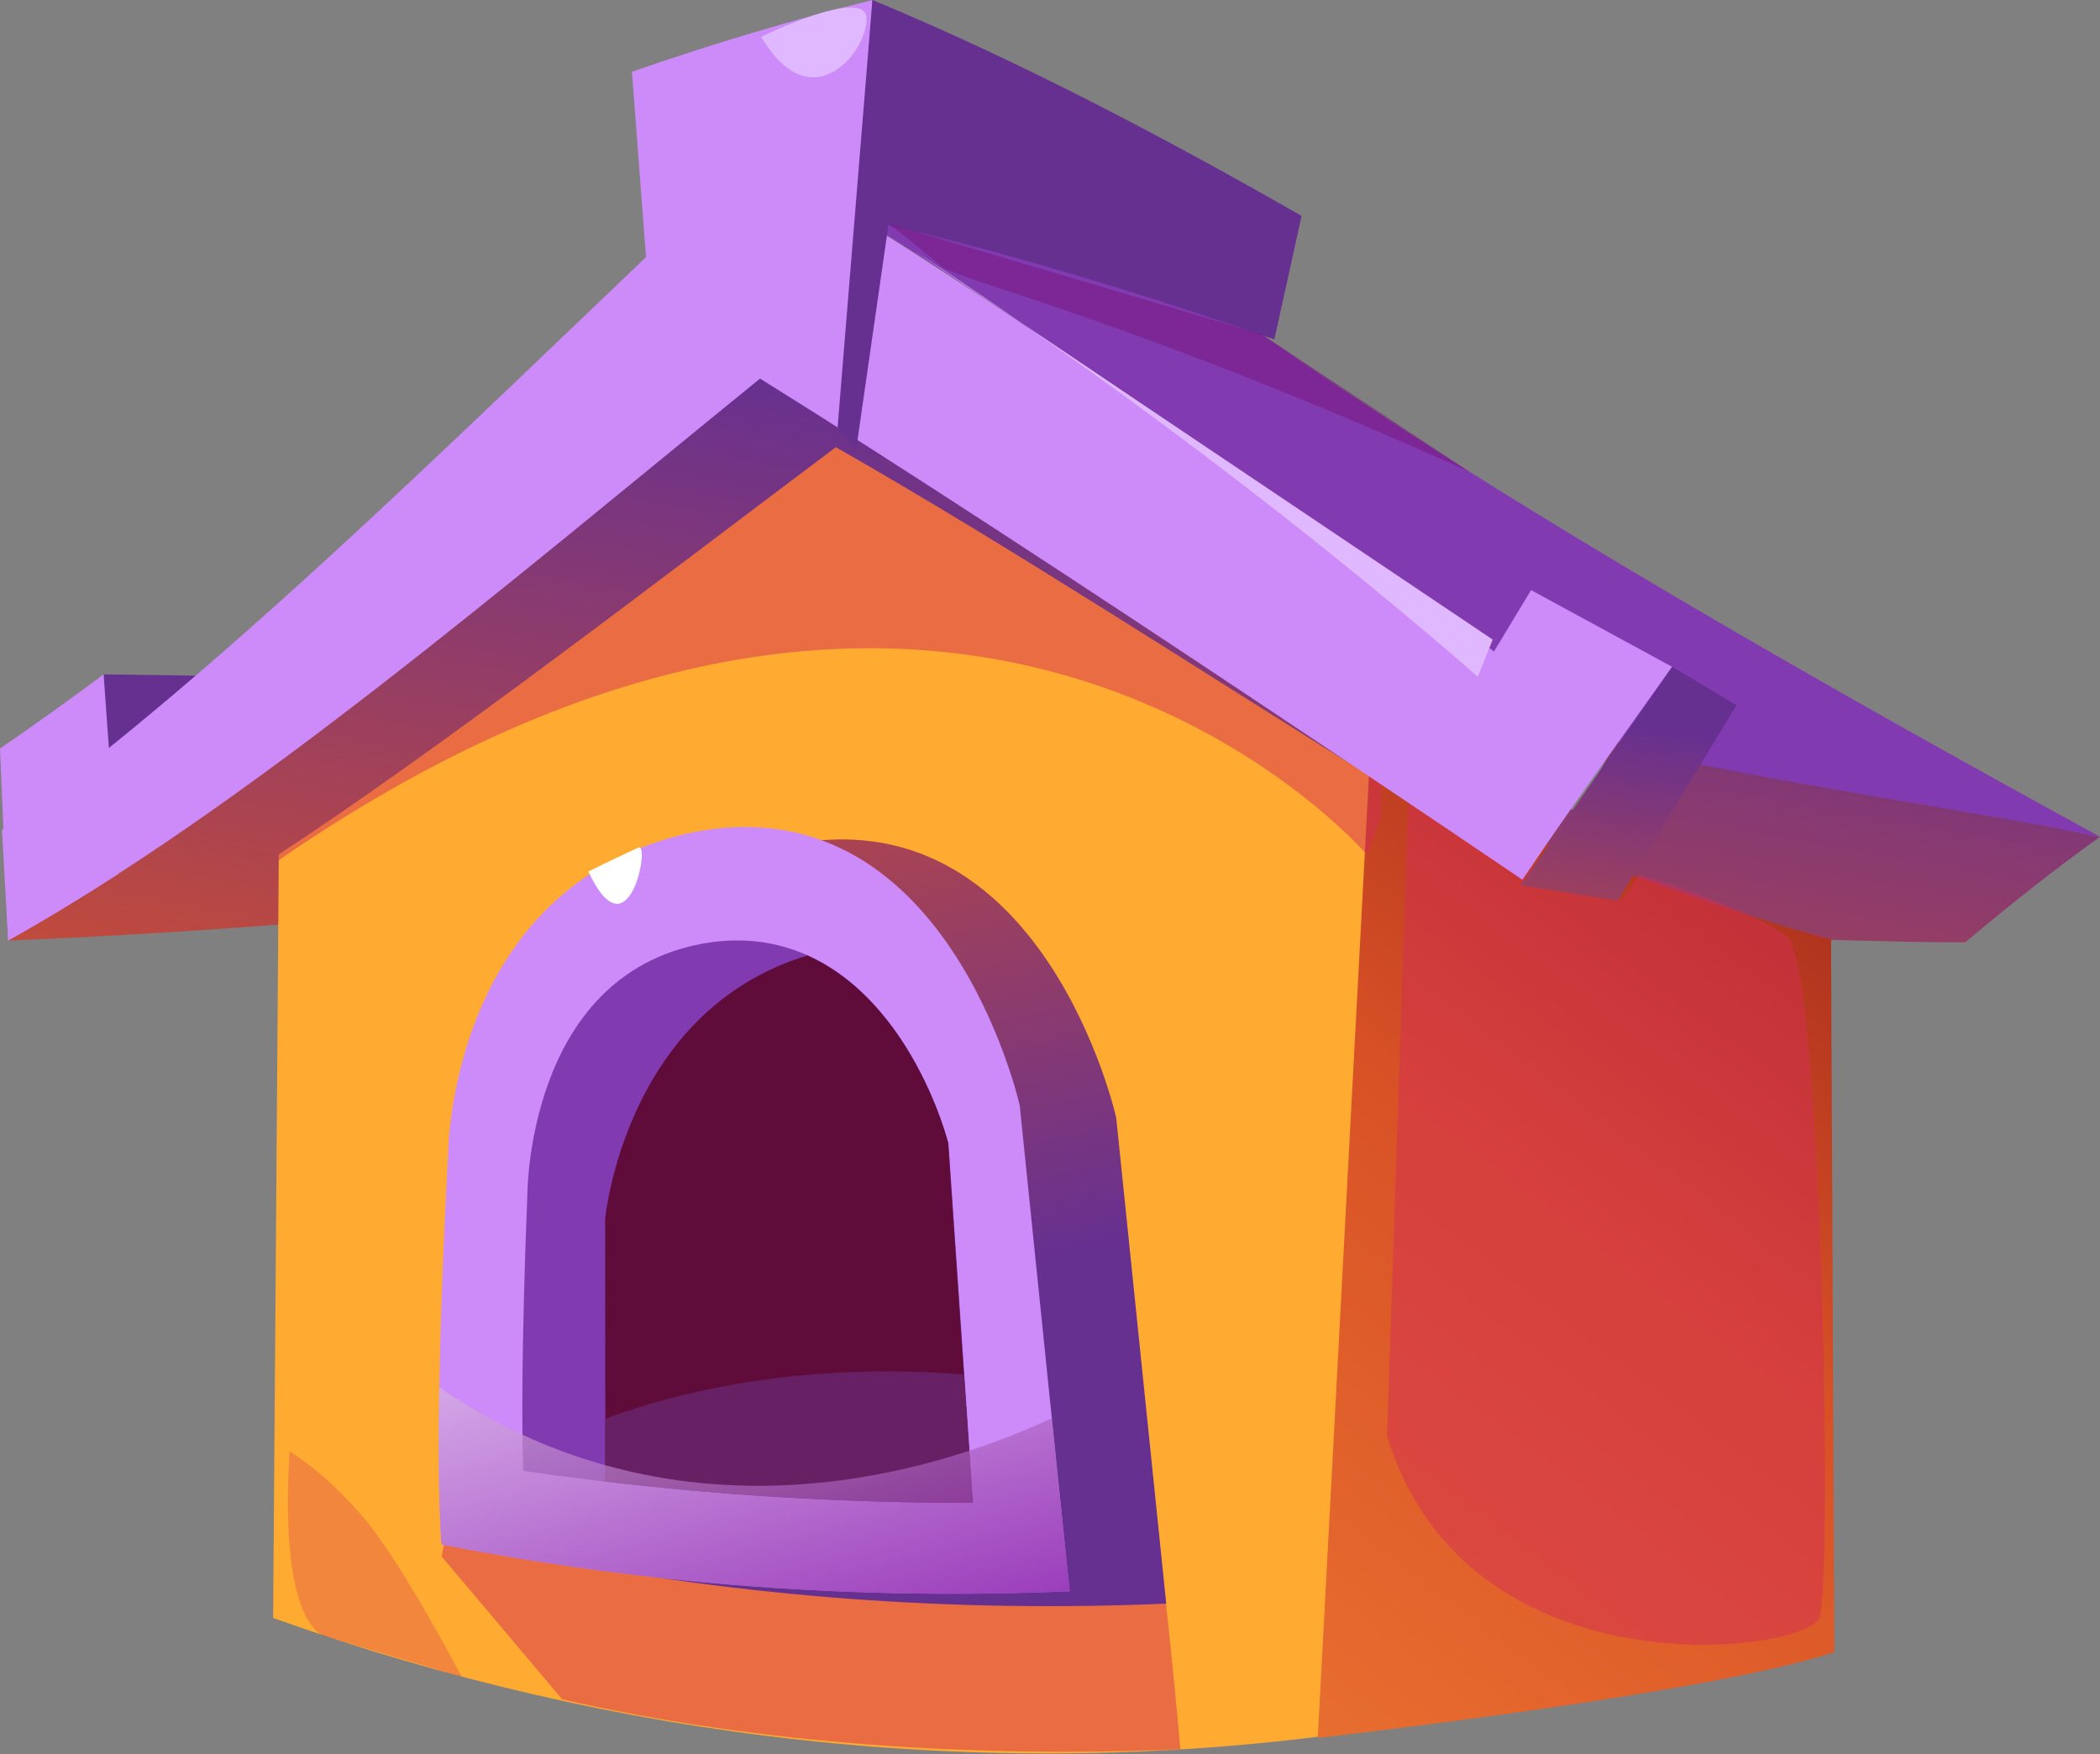 <svg width="267" height="223" viewBox="0 0 267 223" fill="none" xmlns="http://www.w3.org/2000/svg">
<rect x="0" y="0" width="267" height="223" fill="#808080" stroke="none"/>
<path d="M13.177 85.737L34.621 86.035L7.239 102.088L13.177 85.737Z" fill="#663091"/>
<path d="M267 106.389C261.368 110.422 255.665 114.918 249.897 119.785C242.263 119.932 221.347 119.002 213.517 119.079C198.291 119.225 182.743 119.245 167.045 119.163C125.904 118.954 83.74 118.047 43.716 116.898C29.156 118.093 14.88 119.036 1.039 119.57C30.773 100.299 62.519 69.272 94.765 39.157C130.099 57.636 166.031 82.916 200.578 103.352C202.242 100.229 203.901 97.149 205.558 94.118C205.809 94.181 206.061 94.243 206.312 94.306C208.428 94.829 210.54 95.349 212.645 95.865C225.437 98.996 251.176 103.016 263.411 105.632C264.611 105.886 265.807 106.139 267 106.389Z" fill="url(#paint0_linear_126_69)"/>
<path d="M169.844 220.51C124.726 226.501 78.291 221.274 34.727 205.706C34.974 173.68 35.208 141.556 35.443 109.37V108.643C56.215 95.046 84.665 73.091 106.274 56.869C129.351 70.047 152.661 85.382 175.626 99.571C175.639 101.013 175.651 102.456 175.639 103.909C175.552 141.382 169.438 183.516 169.844 220.51Z" fill="#FFAB32"/>
<path d="M267 106.389C251.397 103.128 223.6 99.244 207.095 95.164C171.364 71.167 132.498 40.541 95.794 19.735C117.273 25.263 138.964 33.362 160.425 42.505C192.58 65.121 237.384 90.177 267 106.389Z" fill="#813AAF"/>
<path d="M165.487 27.451C147.399 17.099 129.122 7.541 110.923 0C110.34 9.256 109.758 18.503 109.176 27.745C126.792 31.696 144.489 37.046 162.025 43.154C163.178 37.893 164.332 32.658 165.487 27.451Z" fill="#663091"/>
<path opacity="0.5" d="M71.485 216.055C66.351 209.974 61.239 203.899 56.155 197.895C56.185 198.656 68.678 116.264 99.999 108.429C133.49 101.691 141.699 143.257 141.682 143.166C144.018 170.003 147.743 195.825 150.076 222.401C124.306 223.465 96.927 221.869 71.485 216.055Z" fill="#D42F55"/>
<path d="M68.395 197.928C67.298 181.847 69.242 148.354 69.242 148.354C69.242 148.354 69.297 114.342 99.881 107.498C132.656 100.558 141.954 142.179 141.922 142.139C144.041 162.75 146.16 183.345 148.278 203.881C121.462 205.033 94.549 203.095 68.395 197.928Z" fill="url(#paint1_linear_126_69)"/>
<path d="M136 202.307C109.189 203.453 82.278 201.518 56.121 196.353C55.752 191.004 55.726 183.719 55.849 176.383C56.108 161.69 56.971 146.773 56.971 146.773C56.971 146.773 57.02 112.763 87.604 105.921C120.382 98.981 129.676 140.609 129.652 140.56C131.02 153.824 132.376 167.075 133.732 180.315C134.485 187.651 135.249 194.986 136 202.307Z" fill="#CD8AF9"/>
<path d="M123.723 191.06C123.703 191.06 123.683 191.061 123.663 191.061C111.818 191.081 99.98 190.573 88.223 189.527C86.167 189.341 84.113 189.14 82.061 188.923C82.046 188.922 82.031 188.921 82.016 188.919C80.326 188.745 78.639 188.561 76.954 188.365C73.469 187.958 69.994 187.504 66.529 187.003C66.084 174.375 67.039 152.34 67.039 152.34C67.039 152.34 66.73 124.072 89.423 119.953C94.493 119.06 98.909 119.77 102.68 121.469C105.267 122.631 107.537 124.243 109.508 126.096C110.016 126.575 110.506 127.06 110.972 127.57C112.246 128.937 113.375 130.392 114.366 131.857C118.481 137.933 120.241 144.129 120.544 145.268C120.578 145.394 120.593 145.458 120.593 145.458C121.636 160.654 122.68 175.856 123.723 191.06Z" fill="#813AAF"/>
<path d="M123.667 191.059C111.821 191.084 99.986 190.567 88.226 189.531C86.167 189.346 84.109 189.136 82.063 188.928C82.05 188.915 82.026 188.915 82.014 188.915C80.326 188.742 78.637 188.557 76.96 188.36V180.36C76.947 171.904 76.936 163.447 76.936 154.978C76.96 154.94 79.364 128.524 102.674 121.473C105.263 122.633 107.531 124.247 109.504 126.096C110.021 126.578 110.502 127.057 110.97 127.576C112.24 128.945 113.374 130.399 114.361 131.854C118.478 137.931 120.241 144.131 120.55 145.266C121.215 155.091 121.881 164.916 122.559 174.741C122.927 180.176 123.296 185.623 123.667 191.059Z" fill="#600C3A"/>
<path d="M232.806 119.426C215.993 115.28 174.049 98.626 174.049 98.626L167.544 220.953C167.544 220.953 217.226 215.384 233.218 210.042C233.08 179.881 232.944 149.675 232.806 119.426Z" fill="url(#paint2_linear_126_69)"/>
<path opacity="0.5" d="M175.638 103.908L173.838 108.703C173.838 108.703 122.717 49.115 35.441 109.369V108.642C56.213 95.044 84.663 73.09 106.273 56.868C129.349 70.046 152.659 85.38 175.625 99.57C175.638 101.01 175.649 102.453 175.638 103.908Z" fill="#D42F55"/>
<path d="M123.667 191.06C111.821 191.084 99.986 190.567 88.226 189.531C86.168 189.346 84.109 189.136 82.063 188.928C82.05 188.915 82.026 188.915 82.014 188.915C80.326 188.743 78.637 188.557 76.96 188.36V180.36C87.587 176.477 102.822 173.234 122.558 174.738C122.927 180.176 123.297 185.624 123.667 191.06Z" fill="#662063"/>
<path opacity="0.5" d="M176.356 182.555C186.428 215.708 229.651 210.251 231.329 205.636C233.007 201.02 231.644 122.545 227.238 119.083C222.832 115.621 208.354 111.215 208.354 111.215L206.308 114.362L194.663 110.271L179.083 100.83L176.356 182.555Z" fill="#D42F55"/>
<path opacity="0.3" d="M36.825 184.547C35.408 207.405 41.44 208.047 41.44 208.047L58.698 213.188C58.698 213.188 51.145 198.684 46.109 192.808C41.073 186.935 36.825 184.547 36.825 184.547Z" fill="#D42F55"/>
<path opacity="0.5" d="M186.813 59.967C143.249 40.354 121.713 35.633 119.593 33.796C117.079 31.589 112.986 28.433 112.986 28.433L160.427 42.505L186.813 59.967Z" fill="#79157C"/>
<path d="M74.803 110.795C79.943 121.811 82.671 107.123 81.203 107.752C79.733 108.382 74.803 110.795 74.803 110.795Z" fill="white"/>
<path opacity="0.69" d="M136 202.307C109.189 203.453 82.278 201.518 56.121 196.354C55.752 191.004 55.726 183.719 55.849 176.383C62.765 181.117 69.865 184.309 76.953 186.281C93.274 190.843 109.496 188.944 123.216 184.444C126.927 183.236 130.439 181.831 133.73 180.315C134.485 187.651 135.249 194.986 136 202.307Z" fill="url(#paint3_linear_126_69)"/>
<path d="M1.039 119.569C31.348 102.587 63.745 74.869 96.632 48.133C133.405 70.991 193.561 111.844 193.561 111.844L205.558 94.116C205.558 94.116 132.498 40.541 95.794 19.735C62.91 50.635 30.528 83.638 0.25 105.509C0.514 110.173 0.776 114.859 1.039 119.569Z" fill="#CD8AF9"/>
<path d="M80.346 9.12C81.308 21.737 82.269 34.418 83.231 47.155C91.507 46.372 99.828 45.812 108.169 45.474C109.086 30.337 110.004 15.178 110.922 0.001C100.689 2.538 90.482 5.607 80.346 9.12Z" fill="#CD8AF9"/>
<path d="M110.922 0.001C109.446 18.136 107.972 36.24 106.498 54.299C107.287 55.217 108.077 56.14 108.866 57.063C111.374 39.647 113.884 22.172 116.395 4.685C114.571 3.103 112.746 1.541 110.922 0.001Z" fill="#663091"/>
<path d="M0 95.164C0.346 103.246 0.692 111.381 1.039 119.57C5.643 116.994 10.296 114.173 14.991 111.143C14.385 102.598 13.78 94.128 13.175 85.737C8.745 89.037 4.35 92.19 0 95.164Z" fill="#CD8AF9"/>
<path d="M194.664 75.021L179.084 100.829C179.084 100.829 194.664 110.743 194.664 110.271C194.664 109.798 212.604 84.777 212.604 84.777L194.664 75.021Z" fill="#CD8AF9"/>
<path d="M96.781 4.678C103.391 15.851 110.63 5.936 110.157 2.159C109.685 -1.618 96.781 4.678 96.781 4.678Z" fill="#E0B8FF"/>
<path d="M187.896 86.035C151.386 54.248 116.289 31.928 116.289 31.928L189.785 81.315L187.896 86.035Z" fill="#E0B8FF"/>
<path d="M219.213 88.712L212.603 84.777L193.315 112.562L205.68 114.52L220.786 89.656L219.213 88.712Z" fill="url(#paint4_linear_126_69)"/>
<defs>
<linearGradient id="paint0_linear_126_69" x1="124.45" y1="165.696" x2="144.624" y2="54.558" gradientUnits="userSpaceOnUse">
<stop stop-color="#D85126"/>
<stop offset="0.992" stop-color="#663091"/>
</linearGradient>
<linearGradient id="paint1_linear_126_69" x1="82.945" y1="71.012" x2="104.586" y2="167.479" gradientUnits="userSpaceOnUse">
<stop stop-color="#D85126"/>
<stop offset="0.992" stop-color="#663091"/>
</linearGradient>
<linearGradient id="paint2_linear_126_69" x1="237.809" y1="109.741" x2="146.356" y2="229.071" gradientUnits="userSpaceOnUse">
<stop stop-color="#A72D1C"/>
<stop offset="0.388" stop-color="#D85126"/>
<stop offset="1" stop-color="#EC7532"/>
</linearGradient>
<linearGradient id="paint3_linear_126_69" x1="83.095" y1="144.909" x2="103.447" y2="219.607" gradientUnits="userSpaceOnUse">
<stop stop-color="white"/>
<stop offset="1" stop-color="#760094"/>
</linearGradient>
<linearGradient id="paint4_linear_126_69" x1="200.965" y1="139.387" x2="208.546" y2="91.704" gradientUnits="userSpaceOnUse">
<stop stop-color="#D85126"/>
<stop offset="0.992" stop-color="#663091"/>
</linearGradient>
</defs>
</svg>
